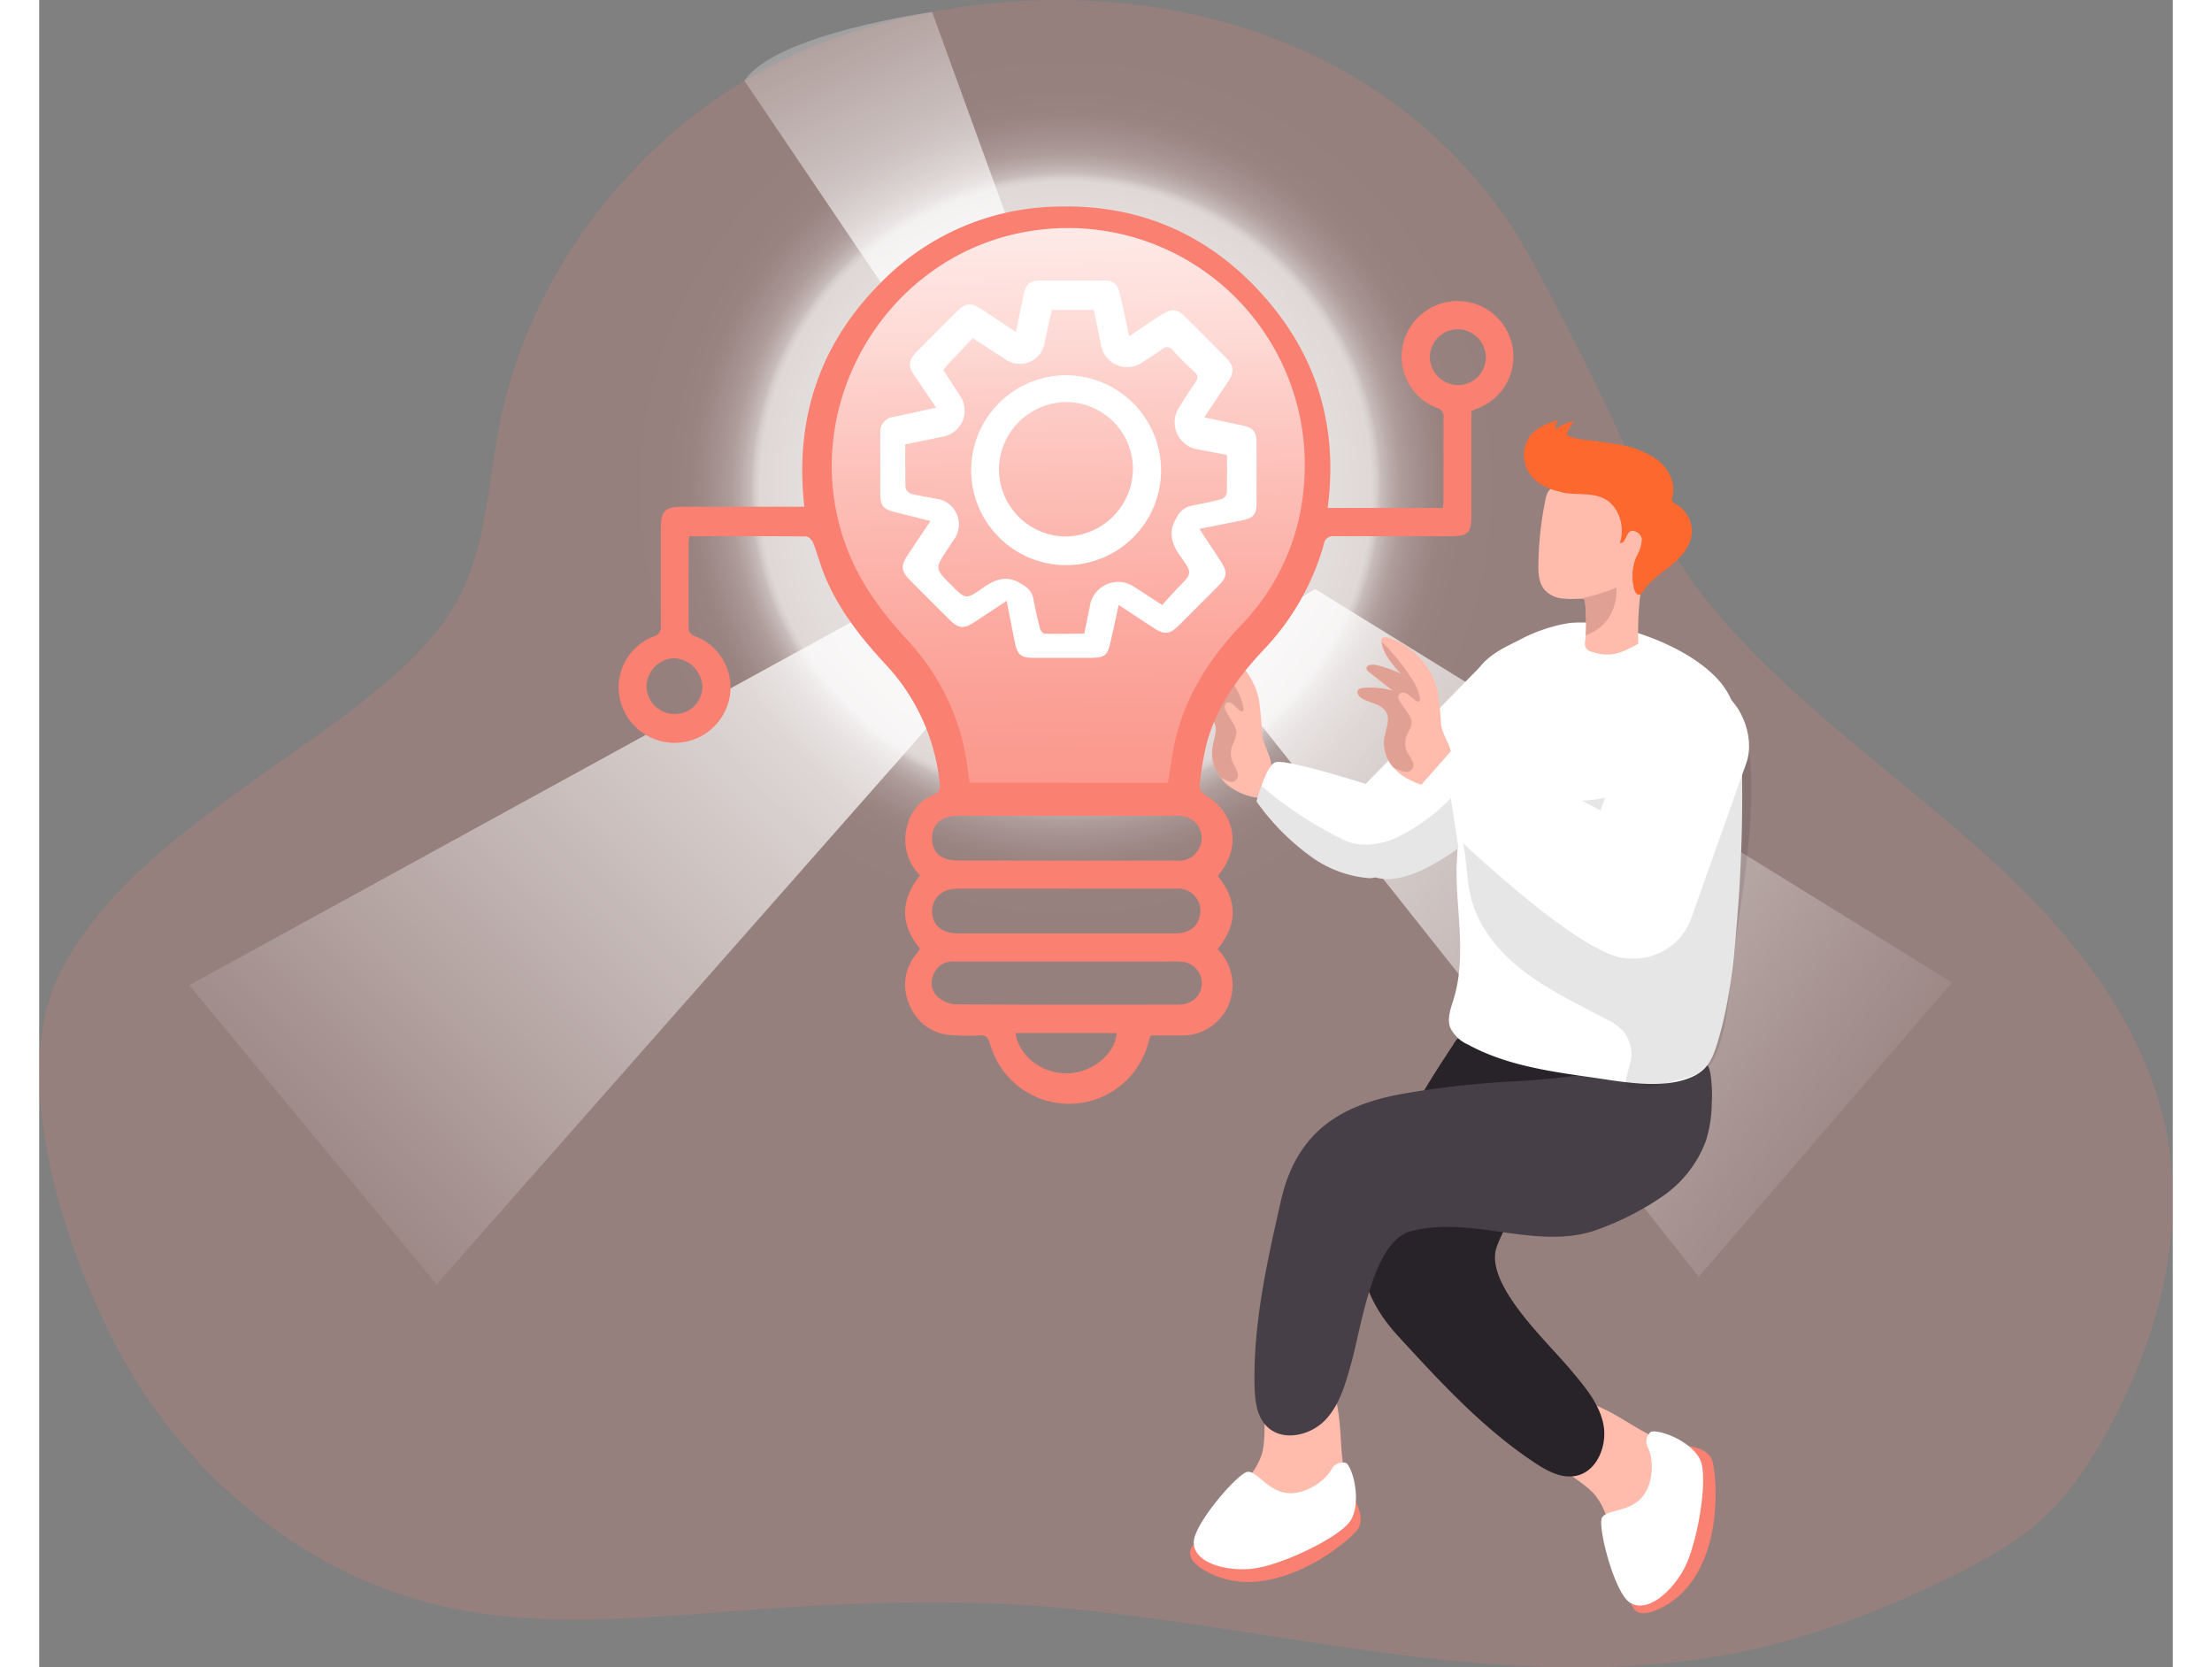 <svg id="Layer_1" data-name="Layer 1" xmlns="http://www.w3.org/2000/svg" xmlns:xlink="http://www.w3.org/1999/xlink" viewBox="0 0 403.13 315" width="406" height="306" class="illustration styles_illustrationTablet__1DWOa"><rect x="0" y="0" width="403.13" height="315" fill="#808080" stroke="none"/><defs><linearGradient id="linear-gradient" x1="1630.96" y1="1694.81" x2="1490.75" y2="1836.15" gradientTransform="translate(-1169.63 2025.06) rotate(-99.69)" gradientUnits="userSpaceOnUse"><stop offset="0.01" stop-color="#fff"></stop><stop offset="1" stop-color="#fff" stop-opacity="0"></stop></linearGradient><radialGradient id="radial-gradient" cx="194" cy="92.22" r="87.63" gradientUnits="userSpaceOnUse"><stop offset="0.01" stop-color="#fff"></stop><stop offset="0.66" stop-color="#fff" stop-opacity="0.69"></stop><stop offset="0.67" stop-color="#fff" stop-opacity="0.61"></stop><stop offset="0.68" stop-color="#fff" stop-opacity="0.47"></stop><stop offset="0.7" stop-color="#fff" stop-opacity="0.34"></stop><stop offset="0.72" stop-color="#fff" stop-opacity="0.23"></stop><stop offset="0.75" stop-color="#fff" stop-opacity="0.15"></stop><stop offset="0.78" stop-color="#fff" stop-opacity="0.08"></stop><stop offset="0.81" stop-color="#fff" stop-opacity="0.03"></stop><stop offset="0.86" stop-color="#fff" stop-opacity="0.01"></stop><stop offset="1" stop-color="#fff" stop-opacity="0"></stop></radialGradient><linearGradient id="linear-gradient-2" x1="217.29" y1="108.58" x2="77.07" y2="249.92" gradientTransform="matrix(1, 0, 0, 1, 0, 0)" xlink:href="#linear-gradient"></linearGradient><linearGradient id="linear-gradient-3" x1="219.18" y1="97.42" x2="176.94" y2="6.76" gradientTransform="matrix(1, 0, 0, 1, 0, 0)" xlink:href="#linear-gradient"></linearGradient><linearGradient id="linear-gradient-4" x1="230.89" y1="34.73" x2="237.45" y2="453.05" gradientUnits="userSpaceOnUse"><stop offset="0.01" stop-color="#fff"></stop><stop offset="0.13" stop-color="#fff" stop-opacity="0.69"></stop><stop offset="0.15" stop-color="#fff" stop-opacity="0.61"></stop><stop offset="0.2" stop-color="#fff" stop-opacity="0.47"></stop><stop offset="0.25" stop-color="#fff" stop-opacity="0.34"></stop><stop offset="0.3" stop-color="#fff" stop-opacity="0.23"></stop><stop offset="0.36" stop-color="#fff" stop-opacity="0.15"></stop><stop offset="0.44" stop-color="#fff" stop-opacity="0.08"></stop><stop offset="0.52" stop-color="#fff" stop-opacity="0.03"></stop><stop offset="0.65" stop-color="#fff" stop-opacity="0.01"></stop><stop offset="1" stop-color="#fff" stop-opacity="0"></stop></linearGradient></defs><title>Untitled-6</title><path d="M320.61,74c7.67,14.24,15.47,29.73,21.41,44.63,6,15.15,19,28,31,38.56,13.21,11.7,27.57,22.11,40,34.64s23.06,27.63,26.52,44.93c3.91,19.55-1.78,40-11.51,57.43-3.16,5.66-6.79,11.13-11.53,15.55s-10.62,7.76-16.5,10.71c-15.7,7.85-32.21,13.94-49.64,16.29-18.15,2.44-36.6,1.36-54.72-.88-24.36-3-48.49-8.11-73-9.56-17.67-1-35.4-.18-53.06,1.14-18.88,1.42-38.12,3.33-56.54-1.06-24.18-5.78-45.13-22.5-57.94-43.81C44,264,31.4,228.65,41.17,207.83c10.41-22.19,38.6-37.24,57.07-51.77,7.49-5.89,14.89-12.36,19.14-20.88,4.74-9.49,5.09-20.47,7.06-30.89,6.39-33.78,31.95-63.24,64.49-74.33,45.77-15.59,101-5.24,128,37.6C318.2,69.65,319.43,71.79,320.61,74Z" transform="translate(-37.66 -23.1)" fill="#fa8072" opacity="0.18" style="isolation: isolate;"></path><path d="M262.61,152.62l88.62,111.7,47.84-55.59L278.73,134.38S265.28,141.88,262.61,152.62Z" transform="translate(-37.66 -23.1)" fill="url(#linear-gradient)"></path><circle cx="194" cy="92.22" r="87.63" fill="url(#radial-gradient)"></circle><path d="M191,140.7,66,209.25l46.74,56.52,93.54-106.11S201.16,145.14,191,140.7Z" transform="translate(-37.66 -23.1)" fill="url(#linear-gradient-2)"></path><path d="M170.91,38.37l25.8,38.15,23.47-13.15-13.81-38S176.7,29.46,170.91,38.37Z" transform="translate(-37.66 -23.1)" fill="url(#linear-gradient-3)"></path><path d="M340.76,293.56c2.24,1.22,4.55,2.49,6.07,4.54a12.53,12.53,0,0,1,2.11,7.09,21.32,21.32,0,0,1-5.6,14.87,3.16,3.16,0,0,1-1.8,1.16,2.68,2.68,0,0,1-1.55-.41c-2.56-1.39-3.92-4.24-4.83-7s-1.58-5.69-3.35-8C328.48,301.46,316,297.31,322,290,326.93,283.82,336,291,340.76,293.56Z" transform="translate(-37.66 -23.1)" fill="#ffbbab"></path><path d="M301.25,226A176.36,176.36,0,0,0,291,244.9c-5.29,11.4-5.35,21.07,3.37,30.59,8,8.71,16.06,17.51,25.9,24,2.31,1.54,5,3,7.73,2.46,4-.79,6-5.74,5.2-9.76s-3.68-7.28-6.31-10.43c-4.48-5.34-16.29-16.2-13.84-23.07,3.28-9.16,12.86-16,17.69-24.39a3.74,3.74,0,0,0,.68-2.87c-.25-.76,2.61-6.53,2-7-6.25-4.46-16.58-2.9-23.72-5.73a4.32,4.32,0,0,0-2.27-.44,4.42,4.42,0,0,0-2.57,2.18C303.62,222.31,302.42,224.15,301.25,226Z" transform="translate(-37.66 -23.1)" fill="#282328"></path><path d="M349.24,296.32s3.48.26,4.45,2.53,2.89,21.7-9.48,28-1.71-17.72-1.71-17.72Z" transform="translate(-37.66 -23.1)" fill="#fa8072"></path><path d="M342.23,293.59a2.37,2.37,0,0,0-.63,3c1,1.83,1.32,6.49-1.07,9.36s-6.79,2.33-7.61,3.94,2.28,13.9,5.2,15.94,7.43-1.22,10.15-6,4.79-17.47,3.26-20.84S344.41,293.26,342.23,293.59Z" transform="translate(-37.66 -23.1)" fill="#fff"></path><path d="M283.84,298.32c.28,2.53.54,5.16-.28,7.57a12.42,12.42,0,0,1-4.62,5.77,21.35,21.35,0,0,1-15.42,3.87,3.19,3.19,0,0,1-2-.82,2.7,2.7,0,0,1-.55-1.51c-.31-2.89,1.26-5.64,3-8s3.79-4.54,4.68-7.31c1.66-5.2-2-17.83,7.4-17.12C284,281.4,283.24,292.89,283.84,298.32Z" transform="translate(-37.66 -23.1)" fill="#ffbbab"></path><path d="M316.86,227.38a174,174,0,0,0-21.35,2.34c-12.38,2.14-20.36,7.6-23.22,20.19-2.62,11.51-5.25,23.17-5,35,.06,2.78.39,5.82,2.38,7.75,2.95,2.87,8.17,1.7,11-1.28s3.89-7.16,5-11.12c1.85-6.72,4-22.62,11.09-24.51,12-3.22,24.42,4.12,36.09-.62A53.18,53.18,0,0,0,344.57,249a22,22,0,0,0,8-10.35,23.77,23.77,0,0,0,1.1-6.86,27.73,27.73,0,0,0-.23-5.76c-.4-2.19-.78-1.93-3-1.88-3.77.08-7.52.42-11.26.85C331.76,225.79,324.36,227,316.86,227.38Z" transform="translate(-37.66 -23.1)" fill="#473f47"></path><path d="M286.4,306.86s1.77,3,.45,5.1-16.18,14.73-28.44,8.16S272,308.64,272,308.64Z" transform="translate(-37.66 -23.1)" fill="#fa8072"></path><path d="M284.66,299.54a2.36,2.36,0,0,0-2.84,1.2c-1,1.84-4.59,4.78-8.31,4.45s-5.78-4.25-7.57-4S255.81,311,255.8,314.53s5.23,5.41,10.67,5,17.09-6,19-9.19S286.17,301.14,284.66,299.54Z" transform="translate(-37.66 -23.1)" fill="#fff"></path><path d="M286.52,182.56c.17,2.91,1.11,5.45,3.64,6.29a4.11,4.11,0,0,0,.65.18c4.65.93,10.75-2.61,15-5.7a58.36,58.36,0,0,0,5.08-4.13V148.07l-22.62,23.16S286.2,177.45,286.52,182.56Z" transform="translate(-37.66 -23.1)" fill="#fff"></path><path d="M305.64,183.23c0,1.45-.18,2.93-.19,4.39,0,8,1.87,16.34-.53,24.22-.54,1.76-1.29,3.64-.67,5.38a6.7,6.7,0,0,0,3.37,3.24c7.08,3.87,15.28,5.06,23.27,6.18,6,.85,14.55,2.63,20.11-.61,2.37-1.38,3.17-3.95,3.93-6.51,2.41-8.16,3.12-16.93,3.75-25.37.08-1.11.16-2.23.23-3.34q.69-11.55.47-23.11c-.11-5.59-.55-11.63-4.2-15.85-4.86-5.62-14.25-9.34-21.38-10.65a24.06,24.06,0,0,0-7-.39,29.84,29.84,0,0,0-9.51,3.23c-3.54,1.75-6.69,3.23-8.43,6.73a47.78,47.78,0,0,0-3.95,12.75,45.58,45.58,0,0,0-.23,12.51c.21,2,.74,4.07.94,6.09C305.62,182.49,305.64,182.86,305.64,183.23Z" transform="translate(-37.66 -23.1)" fill="#fff"></path><path d="M338.45,228.76c2.33.69,7.71-1.44,9.5-1.76,1.07-.19,2-.72,3.1-1,5.32-1.33,5.95-16.29,6.48-20.31,1.38-10.65,3.49-21.66,3.62-32.34.05-4.11-.06-8.31-1.41-12.19s-4.11-7.48-8-8.87a4.09,4.09,0,0,0-2.36-.26c-3.25.83-3.92,6.18-4.48,8.78-.84,4-2.26,8.1-5.72,10.55-8.41,6-22.6,1.55-31.69.07a4.19,4.19,0,0,0-2.46.09,3.05,3.05,0,0,0-1.3,3.48,17.57,17.57,0,0,0,1.69,3.63c2.18,4.37,1.6,9.58,2.83,14.31,1.48,5.69,5.55,10.4,10.25,13.93s10.06,6,15.25,8.8a10.64,10.64,0,0,1,3.2,2.25,7.16,7.16,0,0,1,1.55,4.82c0,1.12-1.42,4.52-1,5.31A1.49,1.49,0,0,0,338.45,228.76Z" transform="translate(-37.66 -23.1)" fill="#020202" opacity="0.1"></path><path d="M322.08,134.53a5.18,5.18,0,0,0,3.28,1.64,17.56,17.56,0,0,0,3.16.06l.59,0a.63.63,0,0,1,.43.08.67.67,0,0,1,.19.47,35.22,35.22,0,0,1,.12,6.33h0c0,.38-.06.76-.1,1.14a2.18,2.18,0,0,0,.1,1.19,2,2,0,0,0,1.28.84,9.34,9.34,0,0,0,2.86.49c2.08,0,4-1.05,5.82-2.05a59,59,0,0,1,.57-10.79c.67-4.61,1.88-9.23,1.38-13.86a9,9,0,0,0-1.9-5c-1.67-1.87-4.36-2.48-6.87-2.47a17.38,17.38,0,0,0-9.43,2.58c-1,.71-1.16,1.61-1.4,2.79-.36,1.82-.65,3.66-.85,5.5q-.35,3.15-.39,6.33C320.9,131.42,321,133.25,322.08,134.53Z" transform="translate(-37.66 -23.1)" fill="#ffbbab"></path><path d="M325.74,116.21c2.36.4,4.95,0,7.18.9,3.12,1.27,4.45,5.32,3.41,8.53.9.32,1.06-1.3,1.76-2s2.27.22,2.38,1.35a6.91,6.91,0,0,1-1,3.21,9.51,9.51,0,0,0-.42,6.31c.14.49.5,1.08,1,.95s.84-1,1.14-1.34a14.92,14.92,0,0,1,1.58-1.6c1.1-1,2.3-1.81,3.43-2.75,2-1.66,3.84-3.93,3.72-6.53a5.71,5.71,0,0,0-1-3,6.59,6.59,0,0,0-2-1.88c-.31-.2-.68-.42-.75-.79a1.61,1.61,0,0,1,.08-.61c.69-2.63-.78-5.46-3-7.11a17.54,17.54,0,0,0-7.58-2.81c-1.74-.31-3.49-.55-5.24-.76a11.85,11.85,0,0,1-4.22-1,11.86,11.86,0,0,1,1.4-2.69,13.45,13.45,0,0,0-3.53,1.62,6,6,0,0,1,.48-1.76c-1.91.66-3.93,1.38-5.19,3a6.22,6.22,0,0,0-.18,7c1.36,2.13,3.49,3,5.83,3.56Q325.42,116.17,325.74,116.21Z" transform="translate(-37.66 -23.1)" fill="#fc682d"></path><path d="M328.52,136.23l.59,0a.63.63,0,0,1,.43.08.67.67,0,0,1,.19.47,35.22,35.22,0,0,1,.12,6.33h0s6-1.53,5.84-9a35.53,35.53,0,0,1-7.13,2.11Z" transform="translate(-37.66 -23.1)" fill="#e0a194"></path><path d="M255.7,157c1.28.81,3,1.05,3.83,2.34,1,1.51,0,3.44-.21,5.21a7.5,7.5,0,0,0,1.54,5.46,8.69,8.69,0,0,0,1.24,1.33,11.58,11.58,0,0,0,7,2.59s1.41-5.66,1.37-6.24c-.17-2-1.54-3.82-1.76-5.89a65,65,0,0,0-.6-6.56,13.81,13.81,0,0,0-7.75-9.65c-.49-.22-1.19-.35-1.46.12a1,1,0,0,0-.07.64v0c.3,2.27,1.78,4.19,3.21,6a16.58,16.58,0,0,0-4.12-1.67c-.64-.17-1.59-.07-1.6.59a1.16,1.16,0,0,0,.49.78l3.86,3.46a12,12,0,0,0-4.86-.53,1.27,1.27,0,0,0-.76.26C254.57,155.75,255.09,156.62,255.7,157Z" transform="translate(-37.66 -23.1)" fill="#ffbbab"></path><path d="M255.7,157c1.28.81,3,1.05,3.83,2.34,1,1.51,0,3.44-.21,5.21a7.5,7.5,0,0,0,1.54,5.46,7.27,7.27,0,0,0,1.44.67,1.64,1.64,0,0,0,1.11.09,1.43,1.43,0,0,0,.67-1.7,11,11,0,0,0-.86-1.8,4.43,4.43,0,0,1-.17-3.26,7,7,0,0,0,.83-2.66,4,4,0,0,0-.65-1.62l-1.17-2a2.46,2.46,0,0,1-.4-1,.85.85,0,0,1,.43-.88,1.19,1.19,0,0,1,1.09.29c.65.47,2.2,2.46,2,.61a11,11,0,0,0-1.35-3.55,39.77,39.77,0,0,0-4.39-6.31,4.66,4.66,0,0,0-.58-.6v0c.3,2.27,1.78,4.19,3.21,6a16.58,16.58,0,0,0-4.12-1.67c-.64-.17-1.59-.07-1.6.59a1.16,1.16,0,0,0,.49.78l3.86,3.46a12,12,0,0,0-4.86-.53,1.27,1.27,0,0,0-.76.26C254.57,155.75,255.09,156.62,255.7,157Z" transform="translate(-37.66 -23.1)" fill="#e0a194"></path><path d="M287.67,155.11c1.46.81,3.45,1,4.36,2.34,1.09,1.51,0,3.44-.23,5.21a6.86,6.86,0,0,0,1.75,5.46,9.36,9.36,0,0,0,1.41,1.33,14.35,14.35,0,0,0,8,2.59s1.61-5.66,1.56-6.24c-.19-2-1.75-3.82-2-5.89a59.76,59.76,0,0,0-.69-6.56A14.33,14.33,0,0,0,293,143.7c-.56-.22-1.36-.35-1.67.12a.94.94,0,0,0-.08.64v0c.34,2.27,2,4.19,3.66,6a20.36,20.36,0,0,0-4.7-1.67c-.72-.17-1.81-.07-1.82.59,0,.32.3.57.56.78l4.4,3.46a15.43,15.43,0,0,0-5.54-.53,1.59,1.59,0,0,0-.87.26C286.38,153.86,287,154.73,287.67,155.11Z" transform="translate(-37.66 -23.1)" fill="#ffbbab"></path><path d="M287.67,155.11c1.46.81,3.45,1,4.36,2.34,1.09,1.51,0,3.44-.23,5.21a6.86,6.86,0,0,0,1.75,5.46,8.81,8.81,0,0,0,1.64.67,2.13,2.13,0,0,0,1.27.09,1.37,1.37,0,0,0,.76-1.7,10.22,10.22,0,0,0-1-1.8,4,4,0,0,1-.19-3.26c.35-.89,1-1.73.94-2.66a3.66,3.66,0,0,0-.74-1.62l-1.33-2a2.31,2.31,0,0,1-.46-1A.83.83,0,0,1,295,154a1.52,1.52,0,0,1,1.25.29c.74.47,2.5,2.46,2.29.61a10.34,10.34,0,0,0-1.54-3.55,40,40,0,0,0-5-6.31,4.82,4.82,0,0,0-.66-.6v0c.34,2.27,2,4.19,3.66,6a20.36,20.36,0,0,0-4.7-1.67c-.72-.17-1.81-.07-1.82.59,0,.32.3.57.56.78l4.4,3.46a15.43,15.43,0,0,0-5.54-.53,1.59,1.59,0,0,0-.87.26C286.38,153.86,287,154.73,287.67,155.11Z" transform="translate(-37.66 -23.1)" fill="#e0a194"></path><path d="M267.66,174.52a44.48,44.48,0,0,0,10.86,10.82A21.68,21.68,0,0,0,288.73,189a3.63,3.63,0,0,0,1.43-.16,3.84,3.84,0,0,0,2-1.36,11.35,11.35,0,0,0,2.62-6.45c.25-6.2-6.47-9.81-6.47-9.81s-15.3-4.88-17.12-4.08c-1,.43-1.94,2.58-2.6,4.45C268,173.16,267.66,174.52,267.66,174.52Z" transform="translate(-37.66 -23.1)" fill="#fff"></path><rect x="332.71" y="151" width="22.97" height="54.09" rx="11.49" transform="translate(571.41 437.82) rotate(-160.47)" fill="#fff"></rect><path d="M332.2,176l-25.31-13.8-9.76,11.07s31.87,32.14,41.28,30.87,5.43-11.24,5.43-11.24S347.39,182.22,332.2,176Z" transform="translate(-37.66 -23.1)" fill="#fff"></path><path d="M267.66,174.52a44.48,44.48,0,0,0,10.86,10.82A21.68,21.68,0,0,0,288.73,189a3.63,3.63,0,0,0,1.43-.16,4.11,4.11,0,0,0,.65.18c4.65.93,10.75-2.61,15-5.7l0-.1-1.44-9.3a36.66,36.66,0,0,1-9.59,7.11,13.72,13.72,0,0,1-8.22,1.52,8.52,8.52,0,0,1-2.21-.67,72.29,72.29,0,0,1-15.76-10.29C268,173.16,267.66,174.52,267.66,174.52Z" transform="translate(-37.66 -23.1)" fill="#020202" opacity="0.1"></path><g id="I4ccdY"><path d="M260.39,188.7c3.7,4.53,3.73,9.1-.09,13.71a9.69,9.69,0,0,1,2.82,7.33,9.45,9.45,0,0,1-9.59,9c-1.92,0-3.84,0-5.85,0-.18.57-.36,1-.5,1.54a15.5,15.5,0,0,1-29.86.07c-.35-1.22-.82-1.72-2.12-1.63a35.88,35.88,0,0,1-5.08-.05,8.94,8.94,0,0,1-8-5.67,9.08,9.08,0,0,1,1.32-9.72c.18-.23.35-.47.52-.71a1.13,1.13,0,0,0,.07-.29c-3.69-4.5-3.69-9.13.06-13.79a9.47,9.47,0,0,1-2.4-9.4,8.16,8.16,0,0,1,4.92-5.8c1.38-.53,1.31-1.39,1.17-2.45a38.57,38.57,0,0,0-10-22c-4.91-5.26-9.3-10.81-11.94-17.57-.72-1.85-1.22-3.78-1.95-5.62-.2-.51-.86-1.18-1.31-1.19-7.31-.07-14.61-.05-22.07-.05-.05.5-.15.94-.15,1.38,0,5.2,0,10.41,0,15.61a1.71,1.71,0,0,0,1.25,1.92,10.32,10.32,0,0,1,6.46,11.72,10.58,10.58,0,0,1-20.78-.36,10.27,10.27,0,0,1,6.52-11.35,1.82,1.82,0,0,0,1.3-2.08c0-6,0-12.05,0-18.08,0-3.6.72-4.33,4.26-4.33h22.86c-1.86-16.54,2.84-30.72,14.49-42.37A47.76,47.76,0,0,1,230,62.13c15.44-.46,28.51,5.18,38.81,16.66s14.31,24.94,12.3,40.28H302.9c0-.61.09-1.12.09-1.63,0-5.09,0-10.18,0-15.26a1.69,1.69,0,0,0-1.21-2,10.35,10.35,0,0,1-6.5-11.7,10.57,10.57,0,0,1,20.78.27,10.44,10.44,0,0,1-6.6,11.5c-.38.15-.75.32-1.19.51v19.84c0,3.14-.67,3.81-3.79,3.81-7.36,0-14.73,0-22.1,0a1.74,1.74,0,0,0-2,1.54A47.54,47.54,0,0,1,269,145.88c-4.88,5.18-8.94,10.82-10.78,17.79a62,62,0,0,0-1.32,7.92,2,2,0,0,0,.87,1.59c5.83,3.4,7.08,9.76,2.9,15A5.1,5.1,0,0,0,260.39,188.7Zm-28.54-3c7,0,13.9,0,20.86,0a4,4,0,0,0,3.65-1.63,4.19,4.19,0,0,0,.53-4.46,4.4,4.4,0,0,0-4.35-2.38c-13.78,0-27.57,0-41.36,0-3.05,0-4.85,1.67-4.81,4.34s1.77,4.11,4.8,4.11Zm.06,5.31H227.7c-5.55,0-11.11,0-16.66,0-3,0-5,2.18-4.63,4.9.3,2.23,2.05,3.55,4.86,3.55q12.9,0,25.78,0c5.09,0,10.18,0,15.26,0,2.51,0,4.19-1.23,4.62-3.22A4.2,4.2,0,0,0,252.6,191C245.7,191,238.81,191,231.91,191Zm-.06,13.77H210.48a3.79,3.79,0,0,0-3.79,2.32,3.61,3.61,0,0,0,.64,4.24,5.61,5.61,0,0,0,3.34,1.52c14.13.1,28.27.07,42.4.05a5,5,0,0,0,1.7-.34,3.88,3.88,0,0,0,2.52-4.16,4.06,4.06,0,0,0-3.54-3.58,15.34,15.34,0,0,0-1.92-.06Zm-9.72,13.51c.65,4.4,5.12,7.79,10,7.6,4.6-.18,8.87-3.74,9.1-7.6ZM300.42,90.64a5.37,5.37,0,0,0,5.48,5.21A5.27,5.27,0,0,0,311,90.62a5.37,5.37,0,0,0-5.39-5.31A5.3,5.3,0,0,0,300.42,90.64ZM157.74,158a5.19,5.19,0,0,0,5.23-5.2,5.65,5.65,0,0,0-5.43-5.34,5.41,5.41,0,0,0-5.12,5.4A5.28,5.28,0,0,0,157.74,158Z" transform="translate(-37.66 -23.1)" fill="#fa8072"></path></g><path d="M250.92,171c.48-2.79.79-5.4,1.38-8,2-8.55,6.58-15.61,12.57-21.9a42.32,42.32,0,0,0,11.72-26,44.73,44.73,0,0,0-51.68-48.34c-27.41,4.33-44.43,33.5-34.78,59.55,2.5,6.77,6.64,12.39,11.48,17.64a43.5,43.5,0,0,1,11,21.37c.37,1.87.56,3.77.84,5.66Z" transform="translate(-37.66 -23.1)" fill="url(#linear-gradient-4)"></path><path d="M241.62,137.41c-.56,2.53-1,4.67-1.5,6.82-.58,2.73-1.08,3.16-3.89,3.16-3.51,0-7,0-10.52,0-2.63,0-3.24-.51-3.75-3.12-.48-2.45-1-4.9-1.48-7.66l-6.2,4.09c-1.88,1.24-2.92,1.16-4.49-.39-2.57-2.55-5.14-5.11-7.68-7.69-1.58-1.59-1.67-2.64-.45-4.49,1.41-2.14,2.84-4.26,4.39-6.59l-6.58-1.65c-2.4-.6-2.88-1.2-2.89-3.62,0-3.74,0-7.48,0-11.22a2.84,2.84,0,0,1,2.55-3.19c2.56-.53,5.11-1.11,8-1.75l-4-5.9c-1.38-2-1.29-3,.43-4.76Q207.24,85.71,211,82c1.72-1.7,2.75-1.79,4.77-.45l6.43,4.27c.51-2.47,1-4.74,1.46-7,.45-2.12,1.18-2.72,3.38-2.73q5.78,0,11.57,0c2.09,0,2.82.61,3.27,2.64.57,2.55,1.13,5.1,1.74,7.9,2.13-1.44,4-2.75,6-4s3-1.25,4.62.37q3.79,3.77,7.56,7.57c1.63,1.64,1.73,2.74.48,4.64-1.44,2.18-2.89,4.35-4.48,6.74l7.22,1.54c2,.44,2.64,1.13,2.65,3.25q0,5.7,0,11.4c0,2.2-.61,2.85-2.8,3.29l-8,1.59,4,6.07c1.37,2.09,1.29,3-.46,4.75-2.39,2.41-4.79,4.8-7.19,7.2-2,2-2.87,2.09-5.18.58Zm-40.33-30.34c0,2.79,0,5.48.05,8.16a1.76,1.76,0,0,0,1.09,1.17c1.58.41,3.21.62,4.81.94a4.89,4.89,0,0,1,3.19,7.81c-.36.54-.72,1.07-1.07,1.61-2.5,3.75-2.5,3.75.65,6.9,2.67,2.66,2.75,2.77,5.83.6,2.36-1.67,4.54-2.61,7.33-.89,1.17.73,2.06,1.39,2.32,2.81.35,1.89.78,3.77,1.26,5.64.11.4.55,1,.86,1,2.49.09,5,0,7.51,0,.41-2,.78-3.87,1.15-5.69a5.42,5.42,0,0,1,7.92-3.38c1.81,1.16,3.61,2.34,5.67,3.67,1-1.16,2-2.28,3-3.31,2.59-2.63,2.73-2.71.58-5.69-1.75-2.43-2.61-4.67-.89-7.49a4,4,0,0,1,2.68-2.24c1.94-.39,3.89-.78,5.81-1.29a1.58,1.58,0,0,0,1-1.08c.09-2.38.05-4.77.05-7.27-2.12-.4-4.13-.77-6.12-1.17a5.18,5.18,0,0,1-3.22-7.32c1.05-1.75,2.16-3.48,3.32-5.16.55-.8.63-1.35-.17-2.07-1.38-1.25-2.7-2.59-4-4-.68-.74-1.22-.88-2.07-.26-1.26.94-2.62,1.75-3.95,2.61a5,5,0,0,1-7.58-3.31c-.45-2.26-.93-4.52-1.38-6.71h-7.92c-.27,1.18-.52,2.25-.76,3.33s-.47,2.29-.74,3.42a4.74,4.74,0,0,1-6.93,2.81c-2.11-1.35-4.19-2.73-6.52-4.24l-4.5,4.74L208.48,93l3.36,5.17a5,5,0,0,1-3.09,7.36Z" transform="translate(-37.66 -23.1)" fill="#fff"></path><path d="M249.63,112.11A17.94,17.94,0,1,1,231.8,94,18,18,0,0,1,249.63,112.11ZM219,111.6a12.72,12.72,0,0,0,12.56,12.86,12.87,12.87,0,0,0,12.75-12.56,12.63,12.63,0,0,0-12.56-12.83A12.82,12.82,0,0,0,219,111.6Z" transform="translate(-37.66 -23.1)" fill="#fff"></path></svg>